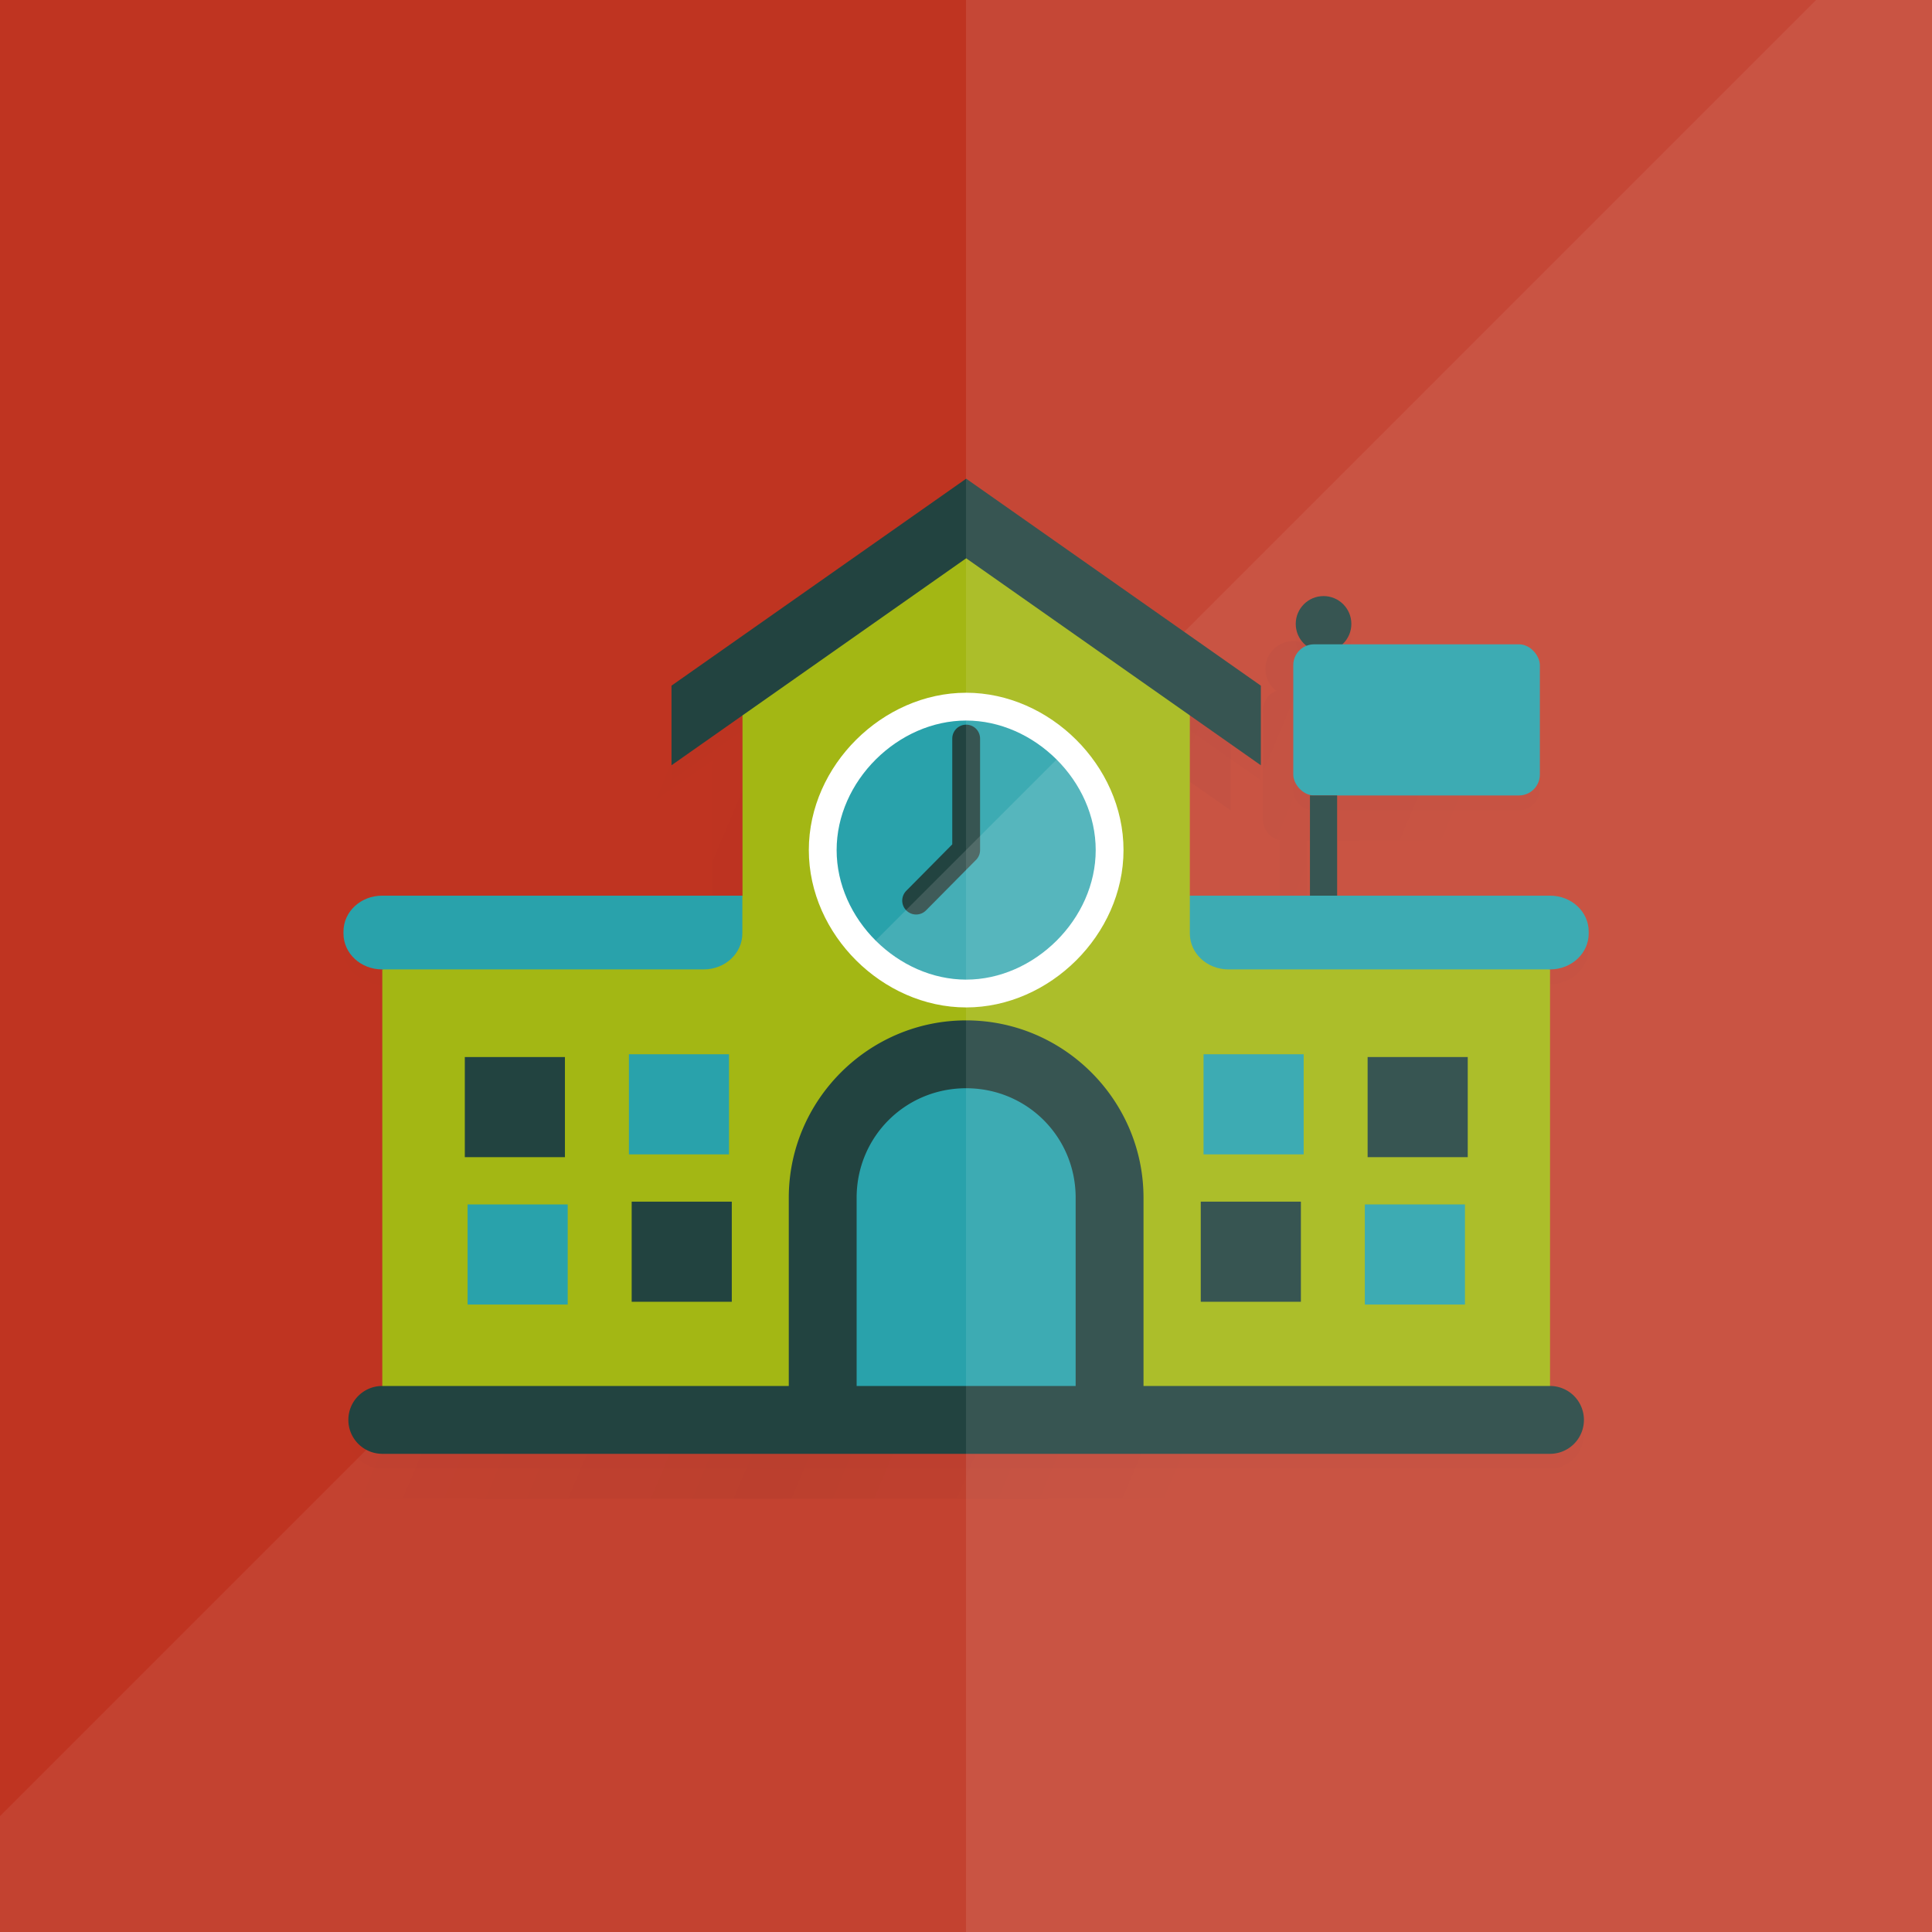 <?xml version="1.0" encoding="UTF-8" standalone="no"?>
<!-- Created with Inkscape (http://www.inkscape.org/) -->

<svg
   xmlns:dc="http://purl.org/dc/elements/1.1/"
   xmlns:cc="http://creativecommons.org/ns#"
   xmlns:rdf="http://www.w3.org/1999/02/22-rdf-syntax-ns#"
   xmlns:svg="http://www.w3.org/2000/svg"
   xmlns="http://www.w3.org/2000/svg"
   xmlns:xlink="http://www.w3.org/1999/xlink"
   xmlns:sodipodi="http://sodipodi.sourceforge.net/DTD/sodipodi-0.dtd"
   xmlns:inkscape="http://www.inkscape.org/namespaces/inkscape"
   id="svg2"
   version="1.1"
   inkscape:version="0.91 r13725"
   width="256"
   height="256"
   viewBox="0 0 256 256"
   sodipodi:docname="schoolhouse (copia).svg">
  <defs
     id="defs6">
    <linearGradient
       inkscape:collect="always"
       id="linearGradient4562">
      <stop
         style="stop-color:#000000;stop-opacity:0"
         offset="0"
         id="stop4564" />
      <stop
         id="stop4570"
         offset="0.5"
         style="stop-color:#000000;stop-opacity:1" />
      <stop
         style="stop-color:#000000;stop-opacity:0;"
         offset="1"
         id="stop4566" />
    </linearGradient>
    <filter
       inkscape:collect="always"
       style="color-interpolation-filters:sRGB"
       id="filter4533"
       x="-0.011"
       width="1.021"
       y="-0.014"
       height="1.027">
      <feGaussianBlur
         inkscape:collect="always"
         stdDeviation="0.735"
         id="feGaussianBlur4535" />
    </filter>
    <filter
       inkscape:collect="always"
       style="color-interpolation-filters:sRGB"
       id="filter4558"
       x="-0.053"
       width="1.107"
       y="-0.068"
       height="1.137">
      <feGaussianBlur
         inkscape:collect="always"
         stdDeviation="3.677"
         id="feGaussianBlur4560" />
    </filter>
    <linearGradient
       inkscape:collect="always"
       xlink:href="#linearGradient4562"
       id="linearGradient4568"
       x1="80.77"
       y1="114"
       x2="175.716"
       y2="154"
       gradientUnits="userSpaceOnUse" />
  </defs>
  <sodipodi:namedview
     pagecolor="#ffffff"
     bordercolor="#666666"
     borderopacity="1"
     objecttolerance="10"
     gridtolerance="10"
     guidetolerance="10"
     inkscape:pageopacity="0"
     inkscape:pageshadow="2"
     inkscape:window-width="1305"
     inkscape:window-height="744"
     id="namedview4"
     showgrid="false"
     inkscape:object-paths="true"
     inkscape:object-nodes="true"
     inkscape:snap-smooth-nodes="true"
     inkscape:snap-intersection-paths="true"
     inkscape:snap-midpoints="true"
     inkscape:snap-others="true"
     showguides="false"
     inkscape:snap-object-midpoints="true"
     inkscape:snap-center="true"
     inkscape:zoom="2.8284271"
     inkscape:cx="137.45939"
     inkscape:cy="135.28565"
     inkscape:window-x="61"
     inkscape:window-y="24"
     inkscape:window-maximized="1"
     inkscape:current-layer="svg2"
     inkscape:snap-bbox="true"
     inkscape:bbox-paths="true"
     inkscape:bbox-nodes="true"
     inkscape:snap-bbox-edge-midpoints="true"
     inkscape:snap-bbox-midpoints="true" />
  <rect
     style="opacity:1;fill:#bf3421;fill-opacity:1;fill-rule:nonzero;stroke:none;stroke-width:5;stroke-linecap:round;stroke-linejoin:round;stroke-miterlimit:4;stroke-dasharray:none;stroke-dashoffset:0;stroke-opacity:1"
     id="rect7232-4"
     width="256"
     height="256"
     x="0"
     y="0"
     rx="0"
     ry="0" />
  <path
     style="opacity:0.07;fill:#ffffff;fill-opacity:1;fill-rule:nonzero;stroke:none;stroke-width:5;stroke-linecap:round;stroke-linejoin:round;stroke-miterlimit:4;stroke-dasharray:none;stroke-dashoffset:0;stroke-opacity:1"
     d="M 240.639,0 0,240.644 0,256 256,256 256,0 240.639,0 Z"
     id="rect7232"
     inkscape:connector-curvature="0" />
  <path
     inkscape:connector-curvature="0"
     id="path4152-5-2-6"
     d="m 124.01,69.4 -29.633,20.814 -9.408,6.609 0,10.547 9.408,-6.609 0,23.883 -0.02,0.004 0,-0.004 -5.125,0 -42.598,0 c -2.838,-2e-5 -5.123,2.124 -5.123,4.762 l 0,0.248 c 0,2.638 2.285,4.762 5.123,4.762 l 0.02,0 0,55.193 a 4.495,4.495 0 0 0 -4.494,4.496 4.495,4.495 0 0 0 4.404,4.49 4.495,4.495 0 0 0 0.09,0.004 l 58.352,0 38.008,0 58.352,0 a 4.495,4.495 0 0 0 4.496,-4.494 4.495,4.495 0 0 0 -4.496,-4.496 l 0,-55.193 c 2.838,0 5.123,-2.124 5.123,-4.762 l 0,-0.248 c 0,-2.638 -2.285,-4.762 -5.123,-4.762 l -28.207,0 0,-13.277 24.096,0 c 1.531,0 2.764,-1.233 2.764,-2.764 l 0,-14.496 c 0,-1.531 -1.233,-2.764 -2.764,-2.764 l -23.412,0 c 0.733,-0.673 1.201,-1.631 1.201,-2.705 0,-2.035 -1.651,-3.686 -3.686,-3.686 -2.035,0 -3.684,1.651 -3.684,3.686 0,1.183 0.568,2.224 1.436,2.898 -1.031,0.401 -1.762,1.395 -1.762,2.57 l 0,14.496 c 0,1.531 1.233,2.764 2.764,2.764 l -0.555,0 0,13.277 -10.789,0 -5.125,0 0,-23.883 9.408,6.609 0,-10.547 -9.408,-6.609 -29.633,-20.814 z"
     style="display:inline;opacity:0.2;fill:url(#linearGradient4568);fill-opacity:1;filter:url(#filter4558)" />
  <path
     inkscape:connector-curvature="0"
     id="path4152-5-2"
     d="m 128.01,65.4 -29.633,20.814 -9.408,6.609 0,10.547 9.408,-6.609 0,23.883 -0.02,0.004 0,-0.004 -5.125,0 -42.598,0 c -2.838,-2e-5 -5.123,2.124 -5.123,4.762 l 0,0.248 c 0,2.638 2.285,4.762 5.123,4.762 l 0.02,0 0,55.193 a 4.495,4.495 0 0 0 -4.494,4.496 4.495,4.495 0 0 0 4.404,4.49 4.495,4.495 0 0 0 0.09,0.004 l 58.352,0 38.008,0 58.352,0 a 4.495,4.495 0 0 0 4.496,-4.494 4.495,4.495 0 0 0 -4.496,-4.496 l 0,-55.193 c 2.838,0 5.123,-2.124 5.123,-4.762 l 0,-0.248 c 0,-2.638 -2.285,-4.762 -5.123,-4.762 l -28.207,0 0,-13.277 24.096,0 c 1.531,0 2.764,-1.233 2.764,-2.764 l 0,-14.496 c 0,-1.531 -1.233,-2.764 -2.764,-2.764 l -23.412,0 c 0.733,-0.673 1.201,-1.631 1.201,-2.705 0,-2.035 -1.651,-3.686 -3.686,-3.686 -2.035,0 -3.684,1.651 -3.684,3.686 0,1.183 0.568,2.224 1.436,2.898 -1.031,0.401 -1.762,1.395 -1.762,2.57 l 0,14.496 c 0,1.531 1.233,2.764 2.764,2.764 l -0.555,0 0,13.277 -10.789,0 -5.125,0 0,-23.883 9.408,6.609 0,-10.547 -9.408,-6.609 -29.633,-20.814 z"
     style="display:inline;fill:#000000;fill-opacity:1;filter:url(#filter4533);opacity:0.1" />
  <g
     id="g5145"
     transform="matrix(0.737,0,0,0.737,45.511,-139.004)"
     style="filter:url(#filter4253)">
    <path
       id="path4152-5"
       d="m 111.955,282.902 -40.213,29.102 0,37.635 -64.762,13.26 0,81.001 209.949,0 0,-81.001 -64.762,-13.26 0,-37.635 z"
       style="display:inline;fill:#a3b714;fill-opacity:1;"
       inkscape:connector-curvature="0"
       sodipodi:nodetypes="cccccccccc" />
    <path
       id="path4148"
       d="m 111.955,274.67 -40.213,28.246 -12.768,8.969 0,14.312 12.768,-8.969 40.213,-28.246 40.213,28.246 12.768,8.969 0,-14.312 -12.768,-8.969 -40.213,-28.246 z"
       style="fill:#224340;"
       inkscape:connector-curvature="0" />
    <path
       style="opacity:1;fill:#29a2ab;fill-opacity:1;fill-rule:nonzero;stroke:#ffffff;stroke-width:5;stroke-linecap:round;stroke-linejoin:bevel;stroke-miterlimit:4;stroke-dasharray:none;stroke-dashoffset:0;stroke-opacity:1;"
       d="m 111.955,315.656 c -13.606,-1.1e-4 -25.79,11.953 -25.789,25.789 1.35e-4,6.918 3.046,13.365 7.793,18.083 4.747,4.718 11.194,7.706 17.996,7.706 13.605,1.1e-4 25.789,-11.954 25.789,-25.789 7.9e-4,-13.836 -12.183,-25.789 -25.789,-25.789 z"
       id="path4174"
       inkscape:connector-curvature="0"
       sodipodi:nodetypes="ccsccc" />
    <path
       sodipodi:nodetypes="scccsssss"
       inkscape:connector-curvature="0"
       id="rect4176-5"
       d="m 6.953,349.638 57.808,4.5e-4 6.953,0 0,6.798 c 0,3.58 -3.101,6.462 -6.953,6.462 l -57.808,0 C 3.101,362.899 0,360.017 0,356.437 l 0,-0.337 c 0,-3.58 3.101,-6.462 6.953,-6.462 z"
       style="opacity:1;fill:#29a2ab;fill-opacity:1;fill-rule:nonzero;stroke:none;stroke-width:5;stroke-linecap:round;stroke-linejoin:bevel;stroke-miterlimit:4;stroke-dasharray:none;stroke-dashoffset:0;stroke-opacity:1;" />
    <path
       sodipodi:nodetypes="scccsssss"
       inkscape:connector-curvature="0"
       id="rect4176-5-4"
       d="m 216.929,349.638 -57.808,4.5e-4 -6.953,0 0,6.798 c 0,3.58 3.101,6.462 6.953,6.462 l 57.808,0 c 3.852,0 6.953,-2.882 6.953,-6.462 l 0,-0.337 c 0,-3.58 -3.101,-6.462 -6.953,-6.462 z"
       style="opacity:1;fill:#29a2ab;fill-opacity:1;fill-rule:nonzero;stroke:none;stroke-width:5;stroke-linecap:round;stroke-linejoin:bevel;stroke-miterlimit:4;stroke-dasharray:none;stroke-dashoffset:0;stroke-opacity:1;" />
    <path
       style="opacity:1;fill:#224340;fill-opacity:1;fill-rule:nonzero;stroke:none;stroke-width:5;stroke-linecap:round;stroke-linejoin:bevel;stroke-miterlimit:4;stroke-dasharray:none;stroke-dashoffset:0;stroke-opacity:1;"
       d="m 181.208,300.777 c 0,2.761 -2.239,5 -5,5 -2.761,0 -5,-2.239 -5,-5 0,-2.761 2.239,-5 5,-5 2.761,0 5,2.239 5,5 z"
       id="path4247"
       inkscape:connector-curvature="0"
       sodipodi:nodetypes="sssss" />
    <rect
       ry="3.75"
       rx="3.75"
       y="304.449"
       x="170.766"
       height="27.172"
       width="44.333"
       id="rect4242"
       style="opacity:1;fill:#29a2ab;fill-opacity:1;fill-rule:nonzero;stroke:none;stroke-width:5;stroke-linecap:round;stroke-linejoin:bevel;stroke-miterlimit:4;stroke-dasharray:none;stroke-dashoffset:0;stroke-opacity:1;" />
    <path
       sodipodi:nodetypes="ssccss"
       inkscape:connector-curvature="0"
       id="path4519-2"
       d="M 81.787,4.495 C 71.292,4.495 62.784,13.003 62.783,23.499 l -2.36e-4,29.433 38.008,0 1.4e-4,-29.433 C 100.791,13.003 92.283,4.495 81.787,4.495 Z"
       style="opacity:1;fill:#29a2ab;fill-opacity:1;fill-rule:nonzero;stroke:none;stroke-width:8.99;stroke-linecap:round;stroke-linejoin:round;stroke-miterlimit:4;stroke-dasharray:none;stroke-dashoffset:0;stroke-opacity:1;"
       transform="matrix(1.357,0,0,1.357,0.967,372.068)" />
    <path
       style="color:#000000;font-style:normal;font-variant:normal;font-weight:normal;font-stretch:normal;font-size:medium;line-height:normal;font-family:sans-serif;text-indent:0;text-align:start;text-decoration:none;text-decoration-line:none;text-decoration-style:solid;text-decoration-color:#000000;letter-spacing:normal;word-spacing:normal;text-transform:none;direction:ltr;block-progression:tb;writing-mode:lr-tb;baseline-shift:baseline;text-anchor:start;white-space:normal;clip-rule:nonzero;display:inline;overflow:visible;visibility:visible;opacity:1;isolation:auto;mix-blend-mode:normal;color-interpolation:sRGB;color-interpolation-filters:linearRGB;solid-color:#000000;solid-opacity:1;fill:#224340;fill-opacity:1;fill-rule:nonzero;stroke:none;stroke-width:12.2;stroke-linecap:round;stroke-linejoin:round;stroke-miterlimit:4;stroke-dasharray:none;stroke-dashoffset:0;stroke-opacity:1;color-rendering:auto;image-rendering:auto;shape-rendering:auto;text-rendering:auto;enable-background:accumulate;"
       d="M 128.01 135.172 C 115.085 135.172 104.512 145.747 104.512 158.672 L 104.512 183.611 L 50.691 183.611 A 4.495 4.495 0 0 0 50.654 183.609 A 4.495 4.495 0 0 0 46.16 188.105 A 4.495 4.495 0 0 0 50.564 192.596 A 4.495 4.495 0 0 0 50.654 192.6 L 109.006 192.6 L 147.014 192.6 L 205.365 192.6 A 4.495 4.495 0 0 0 209.861 188.105 A 4.495 4.495 0 0 0 205.365 183.609 A 4.495 4.495 0 0 0 205.312 183.611 L 151.51 183.611 L 151.51 158.672 C 151.51 145.747 140.935 135.172 128.01 135.172 z M 128.01 144.164 C 136.076 144.164 142.52 150.606 142.52 158.672 L 142.52 183.611 L 113.502 183.611 L 113.502 158.672 C 113.502 150.605 119.943 144.164 128.01 144.164 z "
       transform="matrix(1.357,0,0,1.357,-61.76,188.634)"
       id="path4519" />
    <g
       id="g5110"
       style="">
      <rect
         ry="0"
         rx="0"
         y="378.153"
         x="154.633"
         height="18"
         width="18"
         id="rect4540"
         style="opacity:1;fill:#29a2ab;fill-opacity:1;fill-rule:nonzero;stroke:#224340;stroke-width:0;stroke-linecap:round;stroke-linejoin:round;stroke-miterlimit:4;stroke-dasharray:none;stroke-dashoffset:0;stroke-opacity:1" />
      <rect
         ry="0"
         rx="0"
         y="405.153"
         x="183.633"
         height="18"
         width="18"
         id="rect4540-6"
         style="opacity:1;fill:#29a2ab;fill-opacity:1;fill-rule:nonzero;stroke:#224340;stroke-width:0;stroke-linecap:round;stroke-linejoin:round;stroke-miterlimit:4;stroke-dasharray:none;stroke-dashoffset:0;stroke-opacity:1" />
      <rect
         ry="0"
         rx="0"
         y="378.653"
         x="184.133"
         height="18"
         width="18"
         id="rect4540-6-1"
         style="opacity:1;fill:#224340;fill-opacity:1;fill-rule:nonzero;stroke:#224340;stroke-width:0;stroke-linecap:round;stroke-linejoin:round;stroke-miterlimit:4;stroke-dasharray:none;stroke-dashoffset:0;stroke-opacity:1" />
      <rect
         ry="0"
         rx="0"
         y="404.653"
         x="154.133"
         height="18"
         width="18"
         id="rect4540-6-1-3"
         style="opacity:1;fill:#224340;fill-opacity:1;fill-rule:nonzero;stroke:#224340;stroke-width:0;stroke-linecap:round;stroke-linejoin:round;stroke-miterlimit:4;stroke-dasharray:none;stroke-dashoffset:0;stroke-opacity:1" />
    </g>
    <path
       style="opacity:1;fill:#224340;fill-opacity:1;fill-rule:nonzero;stroke:none;stroke-width:12.2;stroke-linecap:round;stroke-linejoin:round;stroke-miterlimit:4;stroke-dasharray:none;stroke-dashoffset:0;stroke-opacity:1;"
       d="m 173.764,331.621 4.888,0 0,18.018 -4.888,0 z"
       id="rect4604"
       inkscape:connector-curvature="0"
       sodipodi:nodetypes="ccccc" />
    <path
       style="fill:none;fill-rule:evenodd;stroke:#224340;stroke-width:5;stroke-linecap:round;stroke-linejoin:round;stroke-miterlimit:4;stroke-dasharray:none;stroke-opacity:1;"
       d="m 102.959,350.528 8.996,-9.083 0,-20.052"
       id="path4606"
       inkscape:connector-curvature="0"
       sodipodi:nodetypes="ccc" />
    <g
       id="g5110-9"
       transform="matrix(-1,0,0,1,223.95,2.2591125e-4)"
       style="">
      <rect
         ry="0"
         rx="0"
         y="378.153"
         x="154.633"
         height="18"
         width="18"
         id="rect4540-4"
         style="opacity:1;fill:#29a2ab;fill-opacity:1;fill-rule:nonzero;stroke:#224340;stroke-width:0;stroke-linecap:round;stroke-linejoin:round;stroke-miterlimit:4;stroke-dasharray:none;stroke-dashoffset:0;stroke-opacity:1" />
      <rect
         ry="0"
         rx="0"
         y="405.153"
         x="183.633"
         height="18"
         width="18"
         id="rect4540-6-6"
         style="opacity:1;fill:#29a2ab;fill-opacity:1;fill-rule:nonzero;stroke:#224340;stroke-width:0;stroke-linecap:round;stroke-linejoin:round;stroke-miterlimit:4;stroke-dasharray:none;stroke-dashoffset:0;stroke-opacity:1" />
      <rect
         ry="0"
         rx="0"
         y="378.653"
         x="184.133"
         height="18"
         width="18"
         id="rect4540-6-1-2"
         style="opacity:1;fill:#224340;fill-opacity:1;fill-rule:nonzero;stroke:#224340;stroke-width:0;stroke-linecap:round;stroke-linejoin:round;stroke-miterlimit:4;stroke-dasharray:none;stroke-dashoffset:0;stroke-opacity:1" />
      <rect
         ry="0"
         rx="0"
         y="404.653"
         x="154.133"
         height="18"
         width="18"
         id="rect4540-6-1-3-7"
         style="opacity:1;fill:#224340;fill-opacity:1;fill-rule:nonzero;stroke:#224340;stroke-width:0;stroke-linecap:round;stroke-linejoin:round;stroke-miterlimit:4;stroke-dasharray:none;stroke-dashoffset:0;stroke-opacity:1" />
    </g>
  </g>
  <path
     id="path4305-3"
     style="color:#000000;opacity:0.095;fill:#ffffff;enable-background:accumulate"
     d="m 128,256 0,-256 128,0 0,256 z"
     inkscape:connector-curvature="0"
     sodipodi:nodetypes="ccccc" />
  <path
     style="opacity:0.13;fill:#ffffff;fill-opacity:1;fill-rule:nonzero;stroke:none;stroke-width:5;stroke-linecap:round;stroke-linejoin:round;stroke-miterlimit:4;stroke-dasharray:none;stroke-dashoffset:0;stroke-opacity:1"
     d="M 141.314 99.328 L 114.73 125.912 C 114.737 125.918 114.742 125.925 114.748 125.932 C 118.246 129.408 122.997 131.609 128.01 131.609 C 138.035 131.609 147.013 122.801 147.014 112.605 C 147.014 107.529 144.786 102.801 141.314 99.328 z "
     id="rect7232-1" />
</svg>
